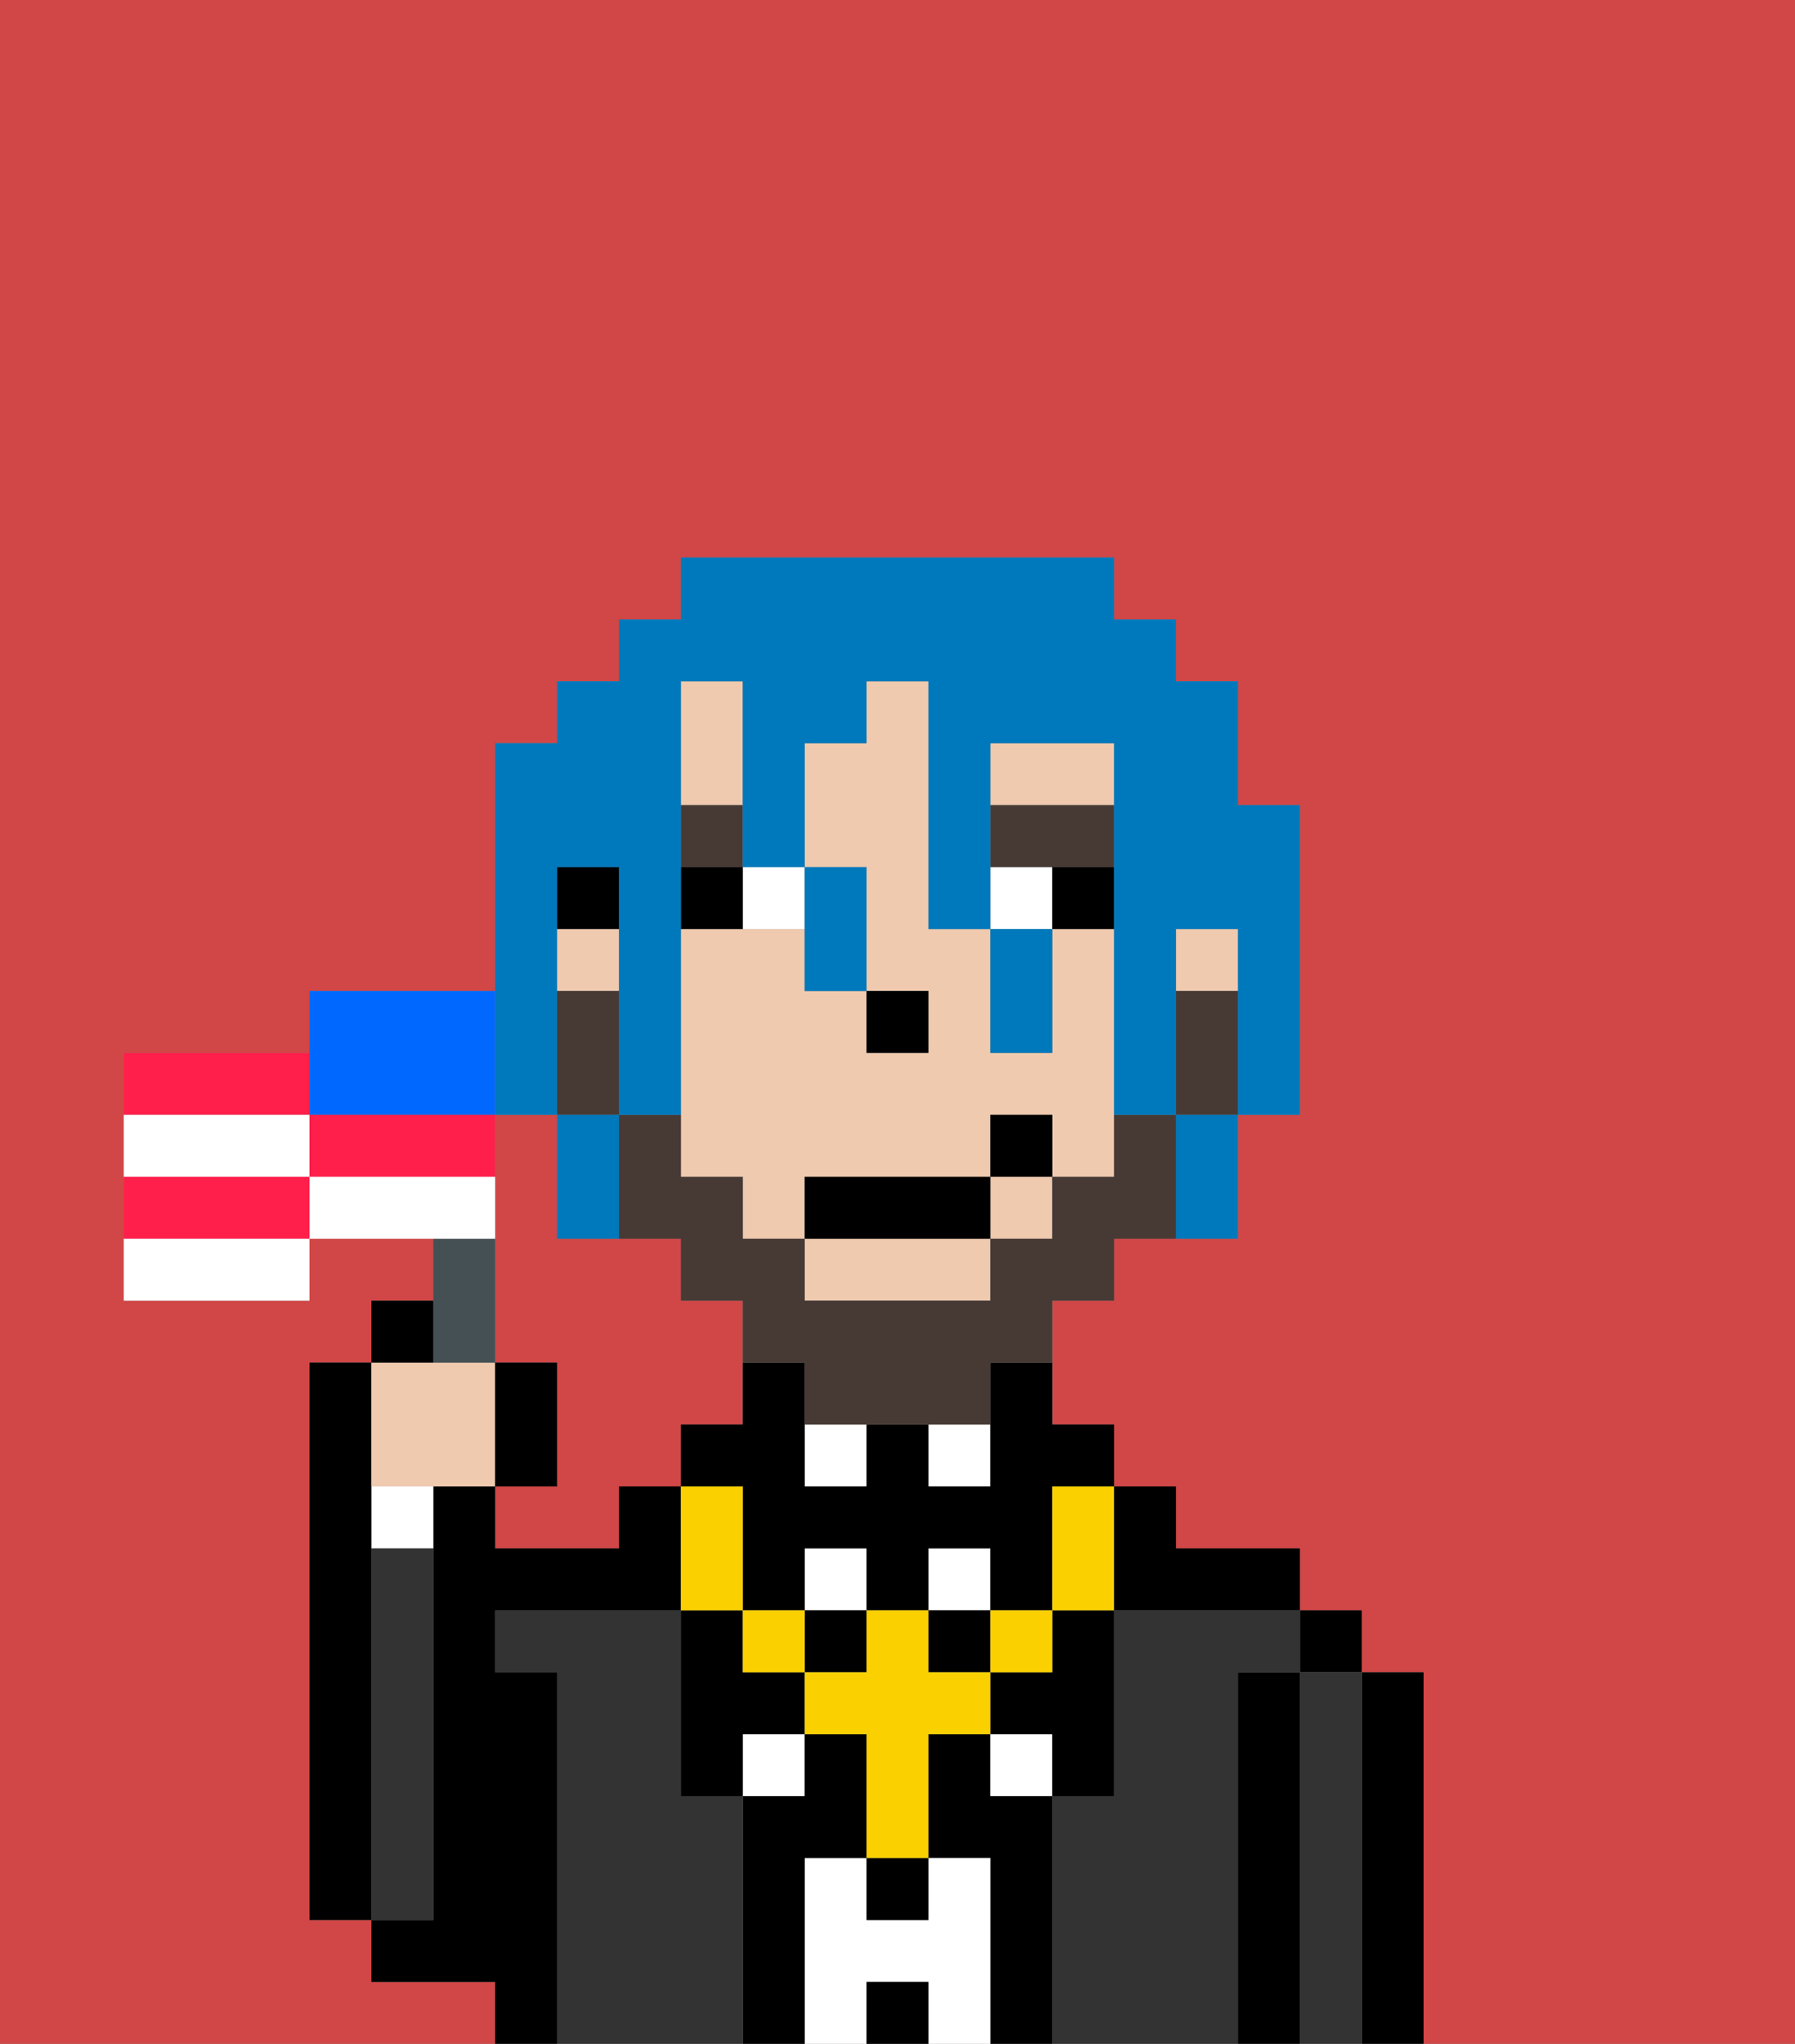 <svg xmlns="http://www.w3.org/2000/svg" viewBox="0 0 29 33"><rect x="0" y="0" width="29" height="33" fill="#808080" stroke="none"/><defs><style>polygon,rect,path{shape-rendering:crispedges;}.cb69-1{fill:#d14646;}.cb69-2{fill:#000000;}.cb69-3{fill:#333333;}.cb69-4{fill:#ffffff;}.cb69-5{fill:#efcaaf;}.cb69-6{fill:#473a35;}.cb69-7{fill:#473a35;}.cb69-8{fill:#0079bc;}.cb69-9{fill:#fad000;}.cb69-10{fill:#455054;}.cb69-11{fill:#ff1f4a;}.cb69-12{fill:#ffffff;}.cb69-13{fill:#0068ff;}</style></defs><path class="cb69-1" d="M8,32H6V31H5V22H6V21H7V20H5v1H2V17H5V16H8V12H9V11h1V10h1V9h7v1h1v1h1v2h1v5H20v2H18v1H17v2h1v1h1v1h2v1h1v1h1v6h6V0H0V33H8Z"/><path class="cb69-1" d="M12,23V21H11V20H9V18H8v4H9v2H8v1h2V24h1V23Z"/><path class="cb69-2" d="M23,27H22v6h1V27Z"/><rect class="cb69-2" x="21" y="26" width="1" height="1"/><path class="cb69-3" d="M22,27H21v6h1V27Z"/><path class="cb69-2" d="M21,27H20v6h1V27Z"/><path class="cb69-3" d="M20,27h1V26H18v3H17v4h3V27Z"/><path class="cb69-2" d="M17,29H16V28H15v2h1v3h1V29Z"/><rect class="cb69-4" x="15" y="23" width="1" height="1"/><path class="cb69-4" d="M16,30H15v1H14V30H13v3h1V32h1v1h1V30Z"/><rect class="cb69-4" x="13" y="25" width="1" height="1"/><rect class="cb69-4" x="16" y="28" width="1" height="1"/><rect class="cb69-4" x="12" y="28" width="1" height="1"/><rect class="cb69-4" x="15" y="25" width="1" height="1"/><rect class="cb69-2" x="14" y="32" width="1" height="1"/><rect class="cb69-4" x="13" y="23" width="1" height="1"/><path class="cb69-2" d="M13,30h1V28H13v1H12v4h1V30Z"/><path class="cb69-3" d="M12,29H11V26H8v1H9v6h3V29Z"/><path class="cb69-2" d="M9,27H8V26h3V24H10v1H8V24H7v7H6v1H8v1H9V27Z"/><path class="cb69-4" d="M6,25H7V24H6Z"/><path class="cb69-3" d="M7,30V25H6v6H7Z"/><path class="cb69-2" d="M6,25V22H5v9H6V25Z"/><path class="cb69-5" d="M13,21h3V20H13Z"/><rect class="cb69-5" x="19" y="15" width="1" height="1"/><path class="cb69-5" d="M12,12V11H11v2h1Z"/><rect class="cb69-5" x="16" y="19" width="1" height="1"/><rect class="cb69-5" x="9" y="15" width="1" height="1"/><path class="cb69-5" d="M18,12H16v1h2Z"/><path class="cb69-5" d="M12,19v1h1V19h3V18h1v1h1V15H17v2H16V15H15V11H14v1H13v2h1v2h1v1H14V16H13V15H11v4Z"/><path class="cb69-2" d="M16,23v1H15V23H14v1H13V22H12v1H11v1h1v2h1V25h1v1h1V25h1v1h1V24h1V23H17V22H16Z"/><rect class="cb69-2" x="9" y="14" width="1" height="1"/><rect class="cb69-2" x="14" y="16" width="1" height="1"/><path class="cb69-4" d="M13,15V14H12v1Z"/><rect class="cb69-4" x="16" y="14" width="1" height="1"/><path class="cb69-2" d="M12,14H11v1h1Z"/><rect class="cb69-2" x="17" y="14" width="1" height="1"/><rect class="cb69-6" x="11" y="13" width="1" height="1"/><polygon class="cb69-6" points="18 14 18 13 16 13 16 14 17 14 18 14"/><path class="cb69-7" d="M19,18H18v1H17v1H16v1H13V20H12V19H11V18H10v2h1v1h1v1h1v1h3V22h1V21h1V20h1V18Z"/><path class="cb69-7" d="M19,16v2h1V16Z"/><path class="cb69-7" d="M10,17V16H9v2h1Z"/><rect class="cb69-2" x="13" y="19" width="3" height="1"/><rect class="cb69-2" x="16" y="18" width="1" height="1"/><path class="cb69-8" d="M9,18V14h1v4h1V11h1v3h1V12h1V11h1v4h1V12h2v6h1V15h1v3h1V13H20V11H19V10H18V9H11v1H10v1H9v1H8v6Z"/><path class="cb69-8" d="M10,20V18H9v2Z"/><path class="cb69-8" d="M13,16h1V14H13v2Z"/><path class="cb69-8" d="M17,17V15H16v2Z"/><path class="cb69-8" d="M19,19v1h1V18H19Z"/><rect class="cb69-2" x="14" y="30" width="1" height="1"/><path class="cb69-2" d="M12,27V26H11v3h1V28h1V27Z"/><path class="cb69-2" d="M17,27H16v1h1v1h1V26H17Z"/><rect class="cb69-2" x="13" y="26" width="1" height="1"/><rect class="cb69-2" x="15" y="26" width="1" height="1"/><rect class="cb69-9" x="16" y="26" width="1" height="1"/><path class="cb69-9" d="M15,27V26H14v1H13v1h1v2h1V28h1V27Z"/><rect class="cb69-9" x="12" y="26" width="1" height="1"/><path class="cb69-9" d="M12,25V24H11v2h1Z"/><path class="cb69-9" d="M17,25v1h1V24H17Z"/><path class="cb69-2" d="M21,26V25H19V24H18v2Z"/><path class="cb69-5" d="M7,24H8V22H6v2Z"/><path class="cb69-10" d="M8,22V20H7v2Z"/><path class="cb69-11" d="M5,17H2v1H5Z"/><path class="cb69-11" d="M2,19v1H5V19Z"/><path class="cb69-12" d="M2,21H5V20H2Z"/><path class="cb69-13" d="M6,18H8V16H5v2Z"/><path class="cb69-12" d="M5,18H2v1H5Z"/><path class="cb69-11" d="M7,18H5v1H8V18Z"/><path class="cb69-12" d="M8,19H5v1H8Z"/><path class="cb69-2" d="M7,21H6v1H7Z"/><path class="cb69-2" d="M9,22H8v2H9Z"/></svg>